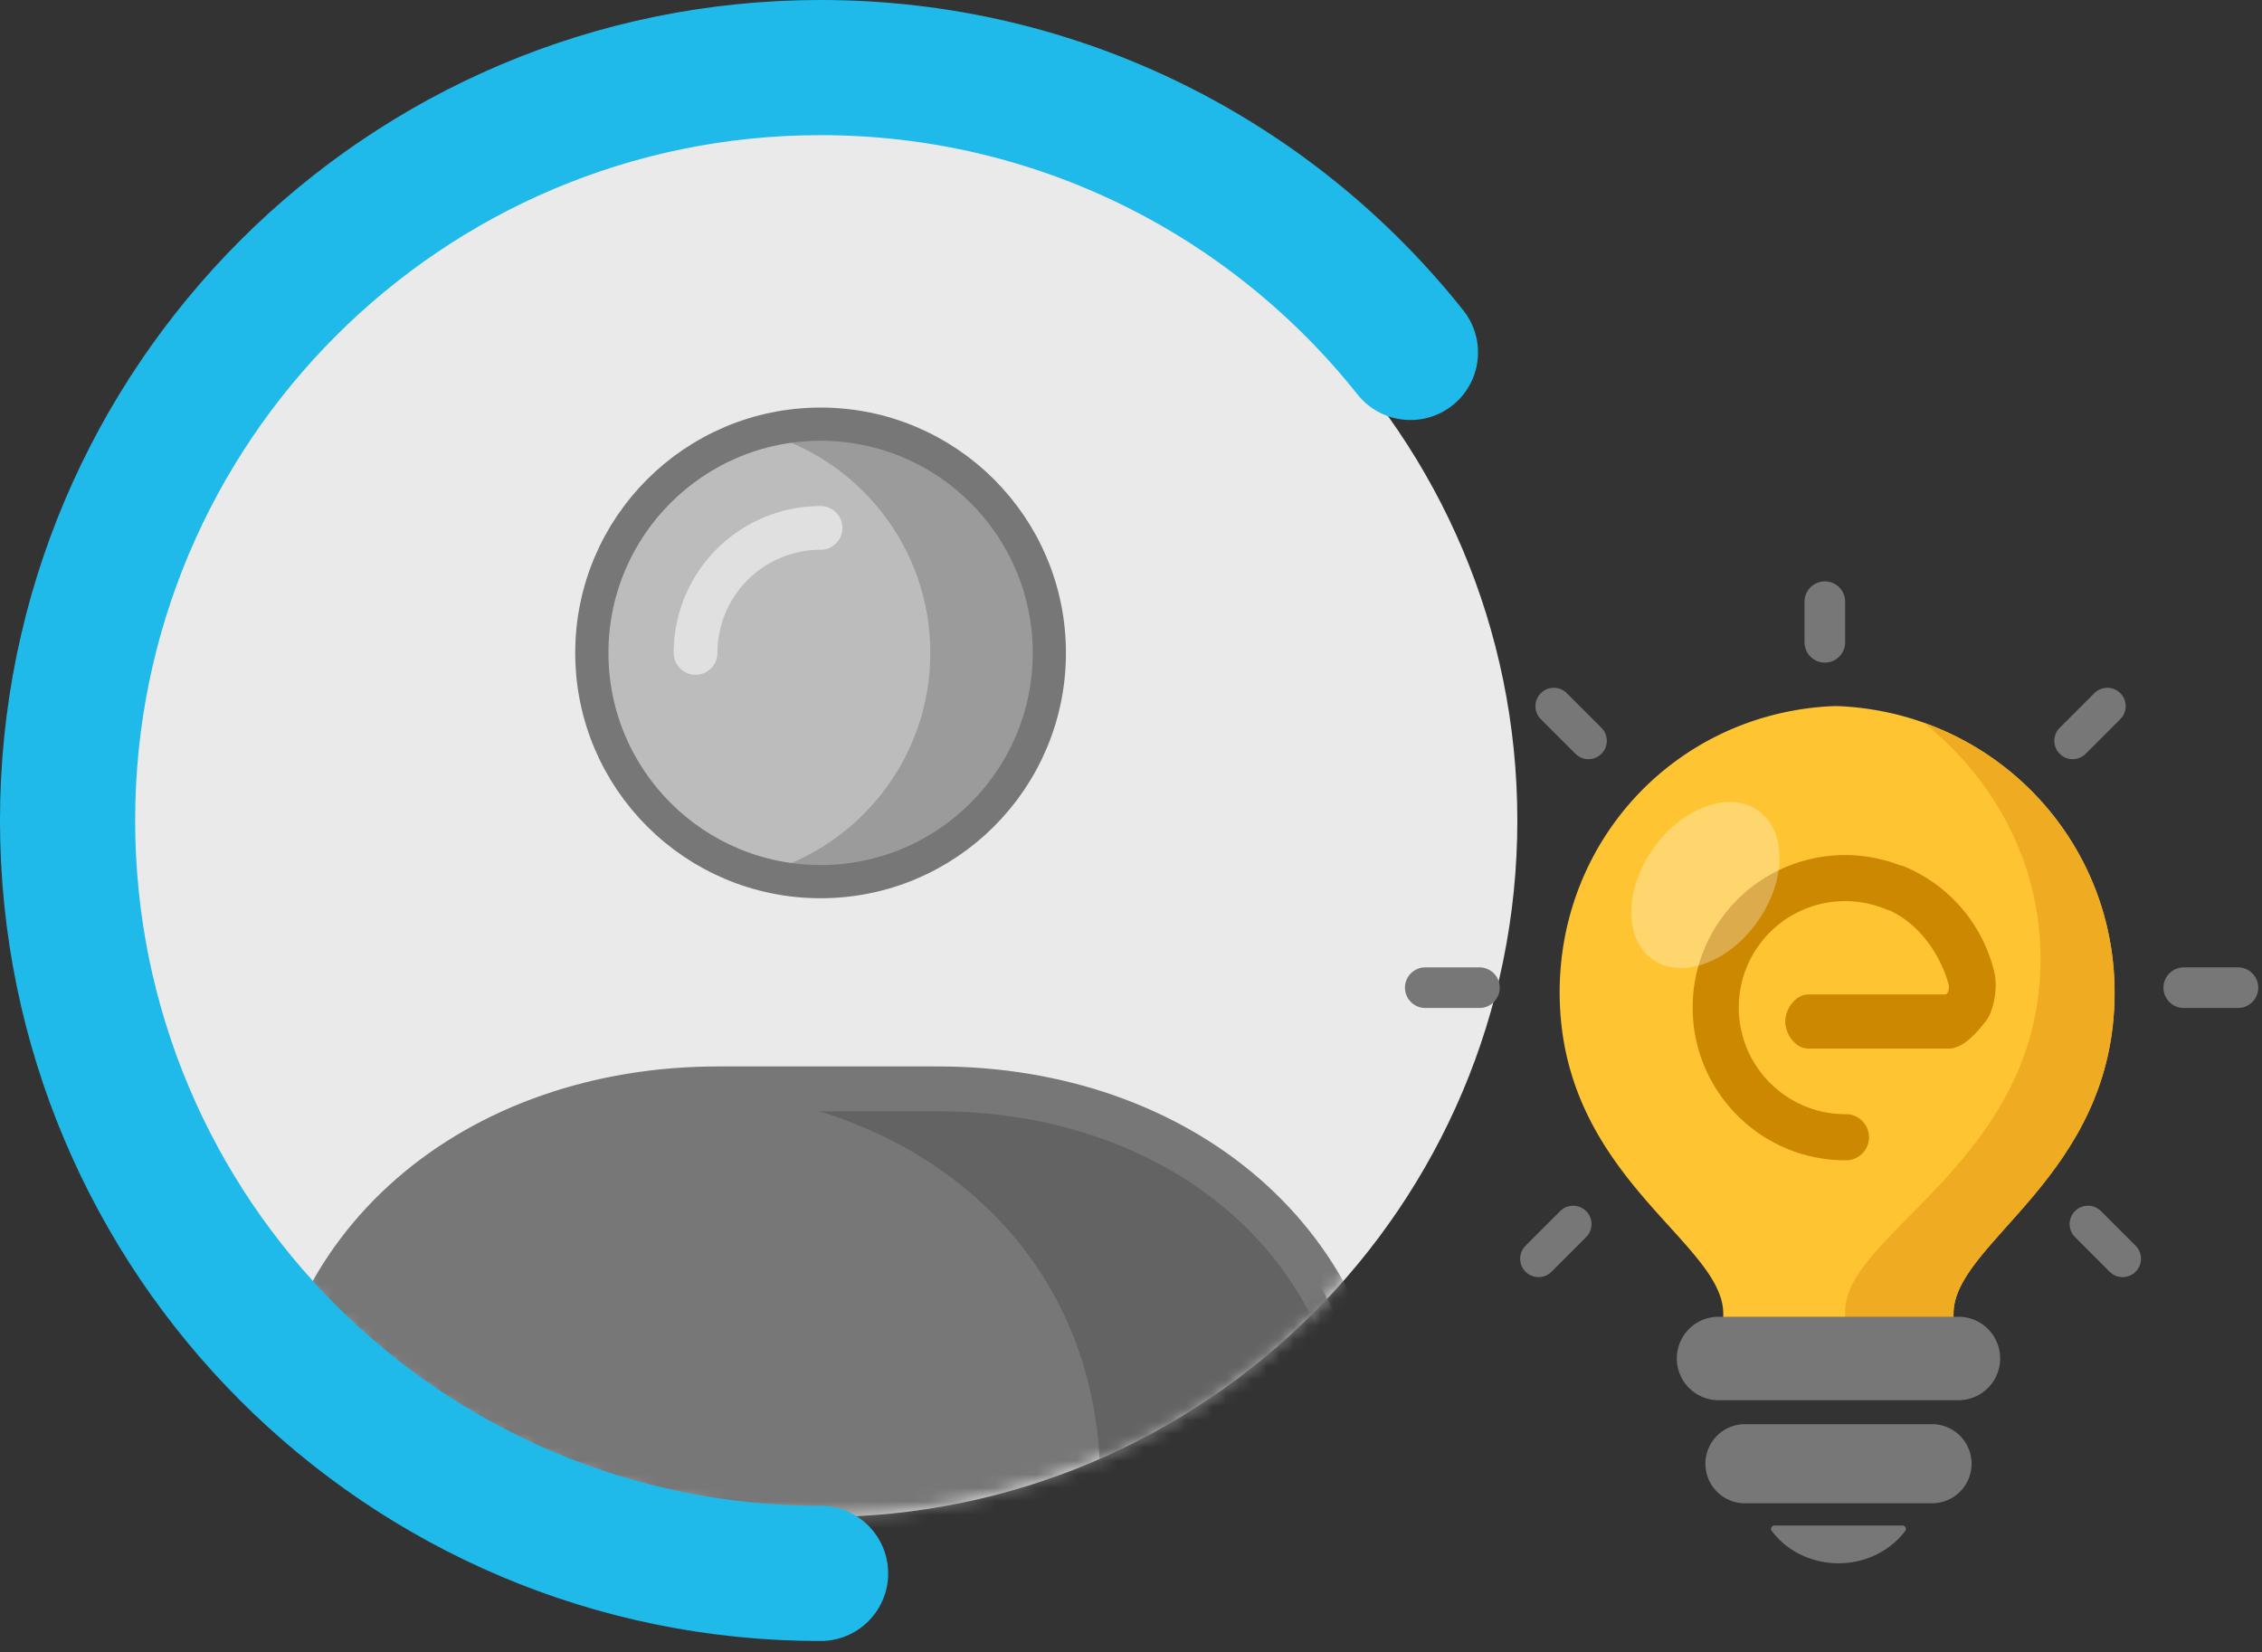 <svg height="122" viewBox="0 0 167 122" width="167" xmlns="http://www.w3.org/2000/svg" xmlns:xlink="http://www.w3.org/1999/xlink"><rect x="0" y="0" width="167" height="122" fill="#333333" stroke="none"/><mask id="a" fill="#fff"><path d="m.143 52.22c0 28.408 23.031 51.438 51.44 51.438s51.439-23.03 51.439-51.438c0-28.41-23.03-51.44-51.439-51.44s-51.44 23.03-51.44 51.44" fill="#fff" fill-rule="evenodd"/></mask><mask id="b" fill="#fff"><path d="m.143 52.22c0 28.408 23.031 51.438 51.44 51.438s51.439-23.03 51.439-51.438c0-28.41-23.03-51.44-51.439-51.44s-51.44 23.03-51.44 51.44" fill="#fff" fill-rule="evenodd"/></mask><mask id="c" fill="#fff"><path d="m.143 52.22c0 28.408 23.031 51.438 51.44 51.438s51.439-23.03 51.439-51.438c0-28.41-23.03-51.44-51.439-51.44s-51.44 23.03-51.44 51.44" fill="#fff" fill-rule="evenodd"/></mask><mask id="d" fill="#fff"><path d="m.143 52.22c0 28.408 23.031 51.438 51.44 51.438s51.439-23.03 51.439-51.438c0-28.41-23.03-51.44-51.439-51.44s-51.44 23.03-51.44 51.44" fill="#fff" fill-rule="evenodd"/></mask><mask id="e" fill="#fff"><path d="m.143 52.22c0 28.408 23.031 51.438 51.44 51.438s51.439-23.03 51.439-51.438c0-28.41-23.03-51.44-51.439-51.44s-51.44 23.03-51.44 51.44" fill="#fff" fill-rule="evenodd"/></mask><mask id="f" fill="#fff"><path d="m.143 52.22c0 28.408 23.031 51.438 51.44 51.438s51.439-23.03 51.439-51.438c0-28.41-23.03-51.44-51.439-51.44s-51.44 23.03-51.44 51.44z" fill="#fff" fill-rule="evenodd"/></mask><mask id="g" fill="#fff"><path d="m.143 52.22c0 28.408 23.031 51.438 51.44 51.438s51.439-23.03 51.439-51.438c0-28.41-23.03-51.44-51.439-51.44s-51.44 23.03-51.44 51.44z" fill="#fff" fill-rule="evenodd"/></mask><mask id="h" fill="#fff"><path d="m10.152.965a11.203 11.203 0 0 0 -5.893 3.105c-.006.005-.01.011-.015.018a11.233 11.233 0 0 0 -3.277 7.904c0 .014-.005.027-.005.042 0 .038.003.075.003.111a13.201 13.201 0 0 0 .041.854c.006.061.008.122.015.184a10.221 10.221 0 0 0 .126.87 11.026 11.026 0 0 0 .405 1.571c1.503 4.463 5.725 7.688 10.687 7.688a1.704 1.704 0 1 0 0-3.407c-3.25 0-6.046-1.981-7.246-4.8l-.004-.016a7.887 7.887 0 0 1 -.496-1.673l-.008-.048a7.875 7.875 0 0 1 -.077-.549l-.001-.02a7.57 7.57 0 0 1 -.031-.475l-.004-.179a7.85 7.85 0 0 1 2.298-5.667l.006-.007a7.84 7.84 0 0 1 8.611-1.674c.073.03.149.049.225.068 2.157.979 3.77 3.248 4.369 5.535.029.109-.006.664-.288.664h-10.085c-.942 0-1.704 1.06-1.704 2 0 .942.762 2 1.704 2h10.34c1.075 0 2.073-1.151 2.738-1.995.663-.843.902-2.581.658-3.623a11.306 11.306 0 0 0 -6.626-7.818 1.609 1.609 0 0 0 -.357-.103 11.301 11.301 0 0 0 -4.044-.752c-.688 0-1.379.064-2.065.192z" fill="#fff" fill-rule="evenodd"/></mask><g fill="none" fill-rule="evenodd"><path d="m9.143 60.58c0-28.409 23.03-51.439 51.44-51.439s51.44 23.03 51.44 51.44c0 28.408-23.03 51.438-51.44 51.438s-51.44-23.03-51.44-51.439" fill="#eaeaea"/><path d="m34.694 39.847c0-9.327 7.562-16.889 16.89-16.889 9.326 0 16.887 7.562 16.887 16.89 0 9.326-7.56 16.887-16.888 16.887-9.327 0-16.889-7.56-16.889-16.888" fill="#bcbcbc" mask="url(#a)" transform="translate(9 8.361)"/><path d="m42.352 39.847a9.23 9.23 0 0 1 9.23-9.23" mask="url(#b)" stroke="#e0e0e0" stroke-linecap="round" stroke-linejoin="round" stroke-width="3.228" transform="translate(9 8.361)"/><path d="m51.583 22.959c-1.522 0-2.991.22-4.394.598 7.193 1.936 12.495 8.486 12.495 16.29 0 7.805-5.302 14.355-12.495 16.29 1.403.379 2.872.599 4.394.599 9.327 0 16.888-7.561 16.888-16.888s-7.561-16.89-16.888-16.89" fill="#9b9b9b" mask="url(#c)" transform="translate(9 8.361)"/><path d="m60.24 72.036h-16.227c-17.69 0-32.03 11.33-32.03 29.02v13.288h80.287v-13.289c0-17.689-14.34-29.019-32.03-29.019" fill="#777" mask="url(#d)" transform="translate(9 8.361)"/><path d="m60.24 72.064h-16.227c-.616 0-1.302.004-1.909.03 16.836.757 30.12 11.888 30.12 28.962v14.008h20v-14.008c0-17.69-14.295-28.992-31.984-28.992" fill="#636363" mask="url(#e)" transform="translate(9 8.361)"/><g stroke-linecap="round" stroke-linejoin="round"><path d="m60.24 72.036h-16.227c-17.69 0-32.03 11.33-32.03 29.02v13.288h80.287v-13.289c0-17.689-14.34-29.019-32.03-29.019z" mask="url(#f)" stroke="#777" stroke-width="3.311" transform="translate(9 8.361)"/><path d="m34.694 39.847c0-9.327 7.562-16.889 16.89-16.889 9.326 0 16.887 7.562 16.887 16.89 0 9.326-7.56 16.887-16.888 16.887-9.327 0-16.889-7.56-16.889-16.888z" mask="url(#g)" stroke="#777" stroke-width="2.452" transform="translate(9 8.361)"/><path d="m60.583 116.176c-30.704 0-55.594-24.89-55.594-55.593 0-30.704 24.89-55.594 55.594-55.594 17.642 0 33.364 8.217 43.548 21.034" stroke="#1fbaea" stroke-width="9.979"/></g><path d="m136.24 52.164a14.472 14.472 0 0 0 -.688-.03 15.74 15.74 0 0 0 -.715.03c-11.26.762-19.69 9.954-19.69 21.103 0 13.592 12.078 18.41 12.078 23.727v.432h17v-.432c0-5.317 11.892-10.122 11.892-23.715 0-11.15-8.616-20.353-19.876-21.115" fill="#ffc431"/><path d="m142.032 53.364c5.33 4.269 8.62 10.501 8.62 17.421 0 14.946-14.427 20.216-14.427 26.062v.579h8v-.433c0-5.316 11.892-10.121 11.892-23.714 0-9.139-5.811-16.971-14.085-19.915" fill="#efab22"/><path d="m147.244 71.807a11.309 11.309 0 0 0 -6.625-7.818 1.742 1.742 0 0 0 -.357-.103 11.258 11.258 0 0 0 -12.003 2.545c-.006.005-.01.012-.015.018a11.232 11.232 0 0 0 -3.277 7.903c0 .015-.004.029-.004.043 0 .038.003.075.003.112a12.254 12.254 0 0 0 .041.853c.006.06.008.122.014.184.025.245.06.487.1.727l.026.142a11.325 11.325 0 0 0 .405 1.572c1.504 4.463 5.725 7.688 10.688 7.688a1.704 1.704 0 1 0 0-3.407c-3.25 0-6.047-1.981-7.246-4.8l-.005-.015a7.892 7.892 0 0 1 -.495-1.674l-.01-.047a7.982 7.982 0 0 1 -.075-.55l-.002-.02a7.52 7.52 0 0 1 -.035-.653 7.851 7.851 0 0 1 2.298-5.668l.007-.007a7.842 7.842 0 0 1 8.61-1.674c.074.03.15.048.226.068 2.156.979 3.77 3.249 4.369 5.535.028.109-.007.665-.288.665h-10.086c-.941 0-1.703 1.059-1.703 2 0 .94.762 2 1.703 2h10.34c1.075 0 2.073-1.152 2.738-1.996.663-.843.903-2.581.658-3.623" fill="#c80"/><path d="m51.697 4.792-51.135 51.135-9.145-8.611 51.133-51.134z" fill="#ef990f" mask="url(#h)" transform="translate(124 62.361)"/><path d="m144.588 103.385h-17.71a3.08 3.08 0 1 1 0-6.162h17.71a3.08 3.08 0 1 1 0 6.162m-1.95 7.612h-13.81a2.921 2.921 0 0 1 0-5.842h13.81a2.92 2.92 0 1 1 0 5.842m-11.611 1.64c-.22 0-.352.225-.229.39 1.066 1.432 2.878 2.398 4.935 2.398s3.868-.966 4.934-2.398c.123-.165-.009-.39-.228-.39z" fill="#777"/><path d="m122.003 70.837c-2.116-1.505-2.084-5.183.072-8.215 2.157-3.033 5.62-4.27 7.736-2.765 2.117 1.504 2.085 5.183-.072 8.214-2.156 3.033-5.62 4.271-7.736 2.766" fill="#fff" fill-opacity=".3"/><g stroke="#777" stroke-linecap="round" stroke-linejoin="round"><path d="m134.725 47.425v-3" stroke-width="3"/><path d="m153.023 54.698 2.558-2.558m-1.429 38.242 2.558 2.559" stroke-width="2.713"/><path d="m161.225 72.925h4" stroke-width="3"/><path d="m117.273 54.698-2.558-2.558m1.429 38.242-2.558 2.559" stroke-width="2.713"/><path d="m109.225 72.925h-4" stroke-width="3"/></g></g></svg>
